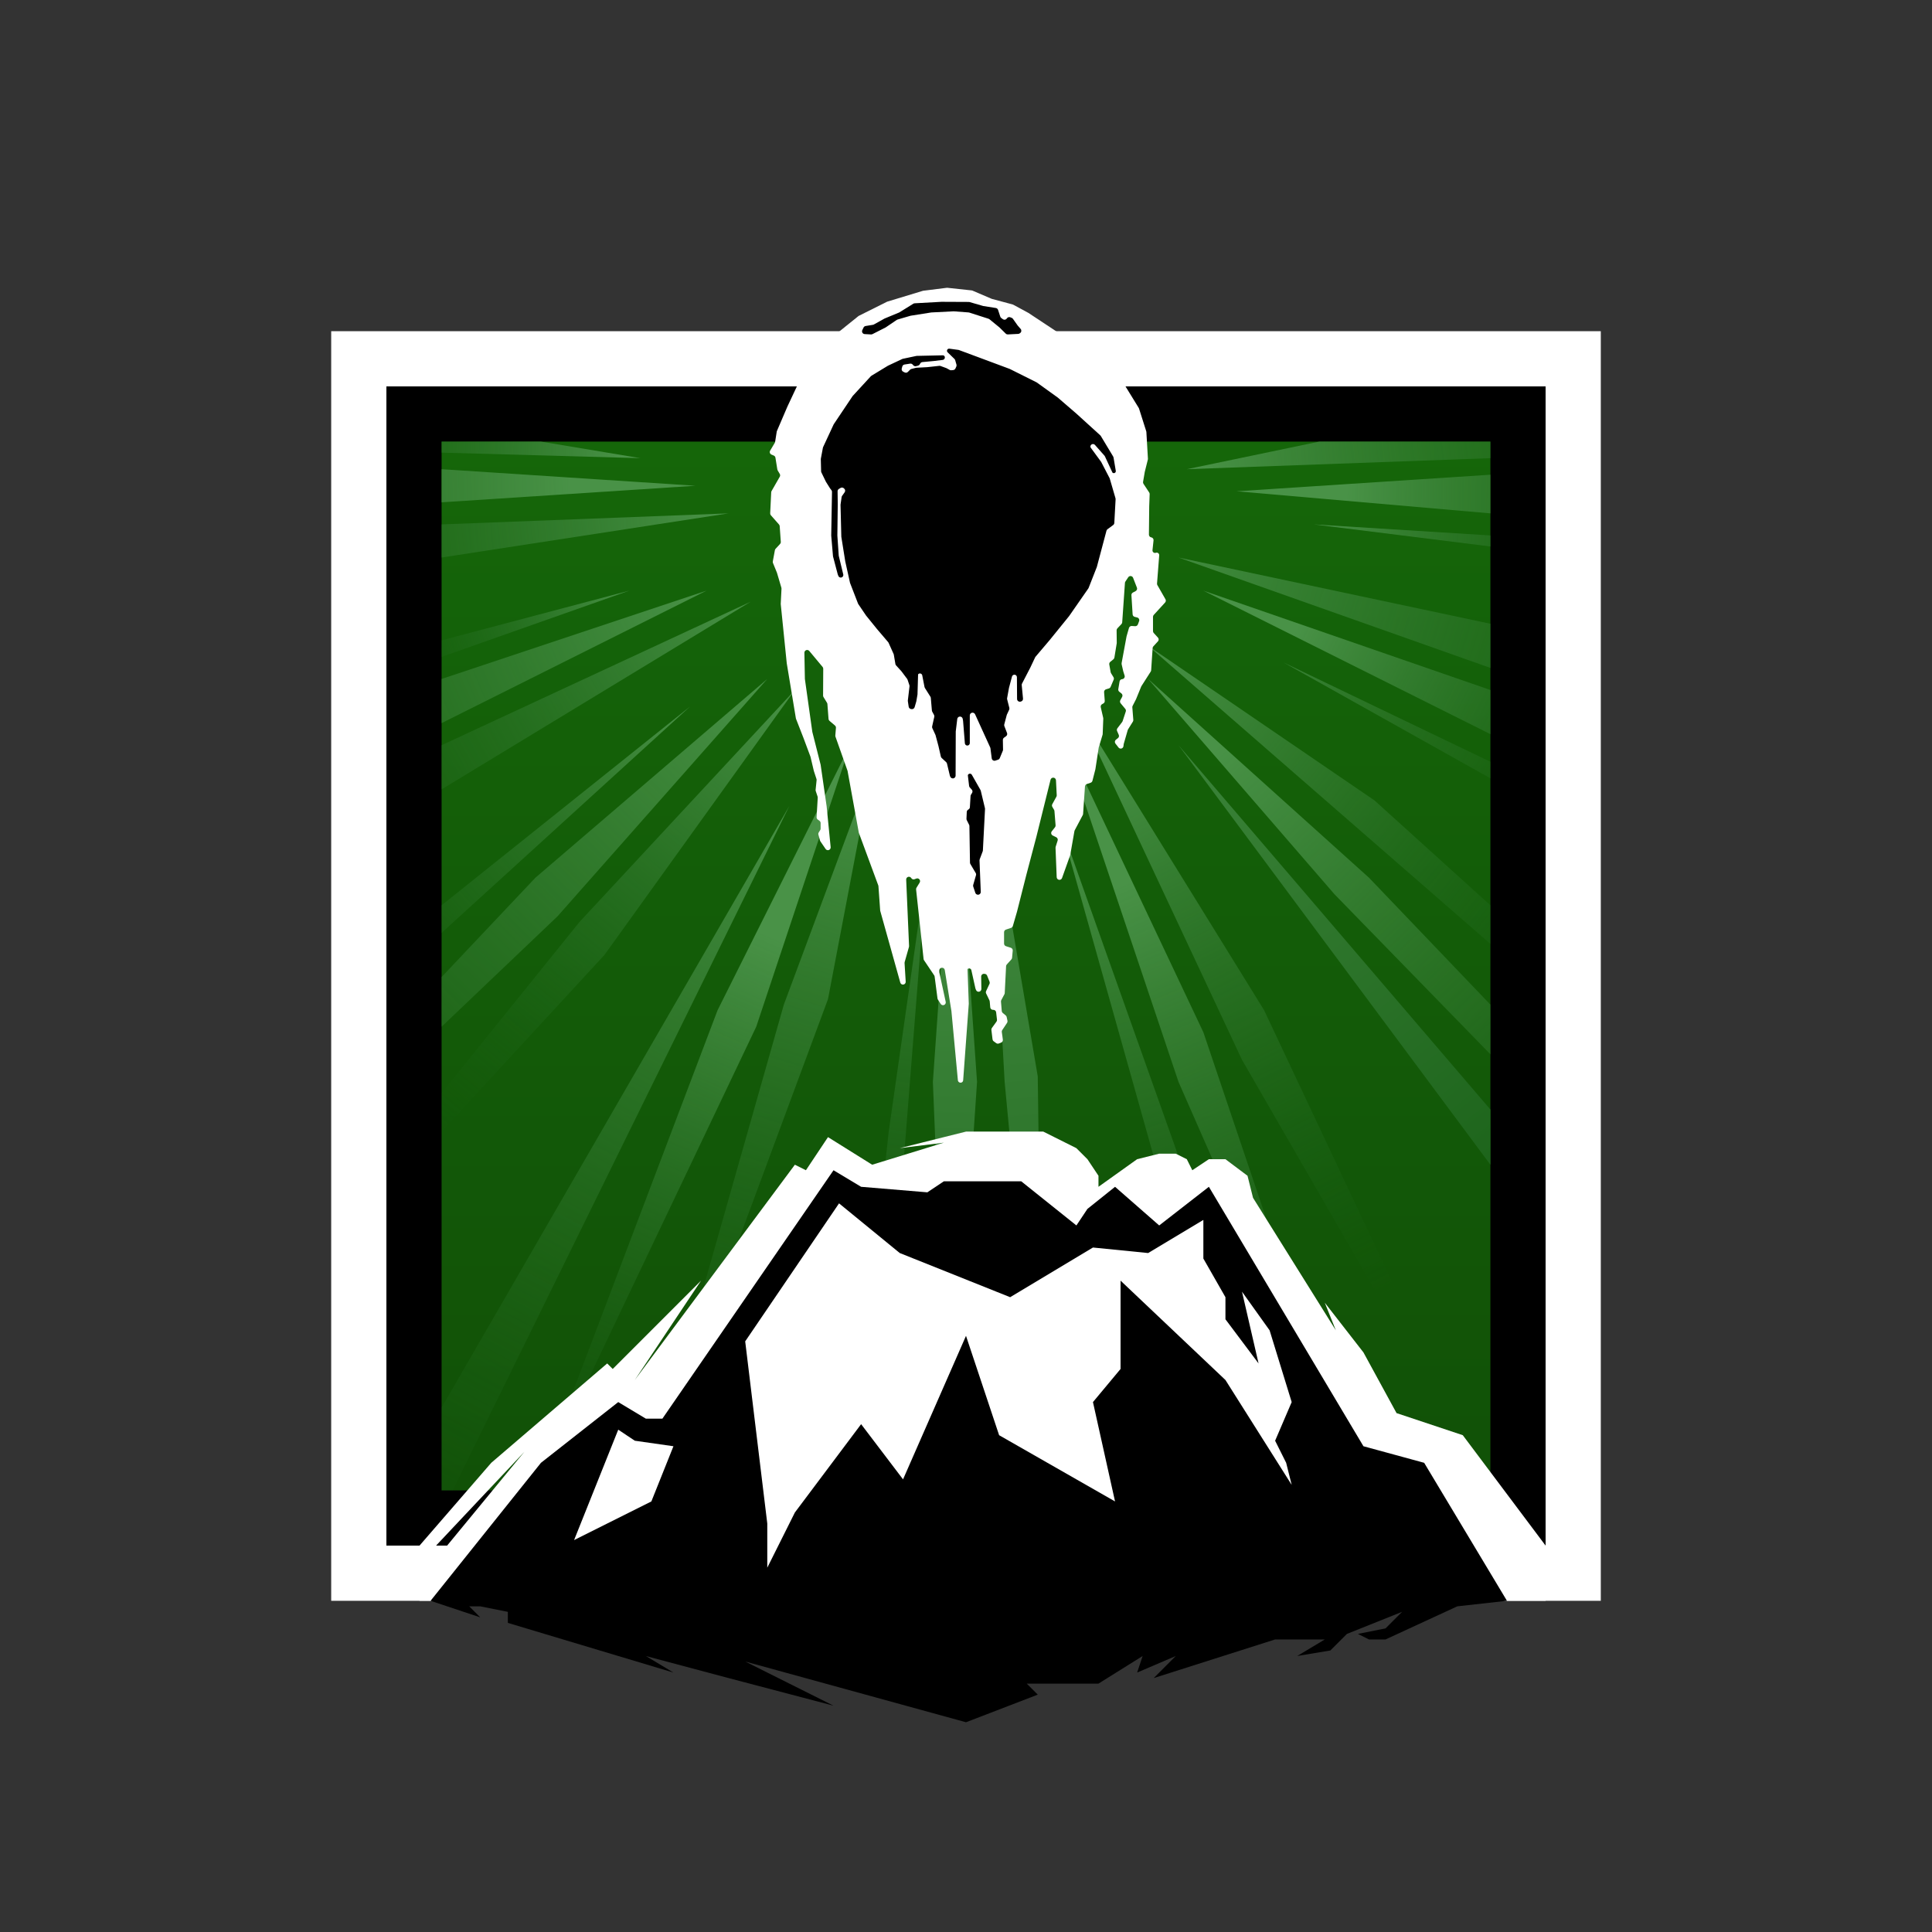 <svg xmlns="http://www.w3.org/2000/svg" viewBox="0 0 350 350"><rect x="0" y="0" width="350" height="350" fill="#333333" stroke="none"/><switch><g><path fill-rule="evenodd" clip-rule="evenodd" fill="#fff" d="M60 60H290V290H60z"/><path fill-rule="evenodd" clip-rule="evenodd" d="M70 70H280V280H70z"/><linearGradient id="a" gradientUnits="userSpaceOnUse" x1="175" y1="80" x2="175" y2="270"><stop offset="0" stop-color="#156609"/><stop offset="1" stop-color="#115107"/></linearGradient><path fill-rule="evenodd" clip-rule="evenodd" fill="url(#a)" d="M80 80H270V270H80z"/><linearGradient id="b" gradientUnits="userSpaceOnUse" x1="126.773" y1="317.963" x2="127.345" y2="317.963" gradientTransform="scale(-111.963 111.963) rotate(-1.79 -10091.16 4249.163)"><stop offset="0" stop-color="#499247"/><stop offset="1" stop-color="#1b6219" stop-opacity="0"/></linearGradient><path d="M80,80h18l18,3l-36-1V80z" fill-rule="evenodd" clip-rule="evenodd" fill="url(#b)"/><linearGradient id="c" gradientUnits="userSpaceOnUse" x1="125.98" y1="326.498" x2="126.552" y2="326.498" gradientTransform="matrix(-211.577 3.497 .456 27.597 26608.559 -9363.324)"><stop offset="0" stop-color="#499247"/><stop offset="1" stop-color="#1b6219" stop-opacity="0"/></linearGradient><path d="M126,88l-46-3v6L126,88z" fill-rule="evenodd" clip-rule="evenodd" fill="url(#c)"/><linearGradient id="d" gradientUnits="userSpaceOnUse" x1="126.416" y1="316.64" x2="126.988" y2="316.64" gradientTransform="scale(-179.209 179.209) rotate(5.599 3295.014 -1141.483)"><stop offset="0" stop-color="#499247"/><stop offset="1" stop-color="#1b6219" stop-opacity="0"/></linearGradient><path d="M132,93l-52,2v6L132,93z" fill-rule="evenodd" clip-rule="evenodd" fill="url(#d)"/><linearGradient id="e" gradientUnits="userSpaceOnUse" x1="128.635" y1="317.829" x2="129.207" y2="317.829" gradientTransform="scale(-80.738 80.738) rotate(17.65 1082.918 -259.236)"><stop offset="0" stop-color="#499247"/><stop offset="1" stop-color="#1b6219" stop-opacity="0"/></linearGradient><path d="M114,107l-34,9v3L114,107z" fill-rule="evenodd" clip-rule="evenodd" fill="url(#e)"/><linearGradient id="f" gradientUnits="userSpaceOnUse" x1="126.349" y1="315.825" x2="126.921" y2="315.825" gradientTransform="scale(-239.018 239.018) rotate(22.813 844.487 -156.314)"><stop offset="0" stop-color="#499247"/><stop offset="1" stop-color="#1b6219" stop-opacity="0"/></linearGradient><path d="M128,107l-48,16v8L128,107z" fill-rule="evenodd" clip-rule="evenodd" fill="url(#f)"/><linearGradient id="g" gradientUnits="userSpaceOnUse" x1="126.948" y1="315.886" x2="127.519" y2="315.886" gradientTransform="scale(-177.65 177.65) rotate(28.836 676.263 -90.133)"><stop offset="0" stop-color="#499247"/><stop offset="1" stop-color="#1b6219" stop-opacity="0"/></linearGradient><path d="M136,109l-56,26v8L136,109" fill-rule="evenodd" clip-rule="evenodd" fill="url(#g)"/><linearGradient id="h" gradientUnits="userSpaceOnUse" x1="127.32" y1="315.479" x2="127.892" y2="315.479" gradientTransform="scale(-153.636 153.636) rotate(41.309 480.61 -11.798)"><stop offset="0" stop-color="#499247"/><stop offset="1" stop-color="#1b6219" stop-opacity="0"/></linearGradient><path d="M125,128l-45,36v5L125,128z" fill-rule="evenodd" clip-rule="evenodd" fill="url(#h)"/><linearGradient id="i" gradientUnits="userSpaceOnUse" x1="126.313" y1="315.177" x2="126.885" y2="315.177" gradientTransform="scale(-281.916 281.916) rotate(44.497 447.599 2.82)"><stop offset="0" stop-color="#499247"/><stop offset="1" stop-color="#1b6219" stop-opacity="0"/></linearGradient><path d="M139,123l-38,43l-21,20v-9l17-18L139,123z" fill-rule="evenodd" clip-rule="evenodd" fill="url(#i)"/><linearGradient id="j" gradientUnits="userSpaceOnUse" x1="127.052" y1="315.058" x2="127.624" y2="315.058" gradientTransform="scale(-182.464 182.464) rotate(50.054 399.802 20.96)"><stop offset="0" stop-color="#499247"/><stop offset="1" stop-color="#1b6219" stop-opacity="0"/></linearGradient><path d="M144,125l-34.5,48L80,205v-7l25-31L144,125z" fill-rule="evenodd" clip-rule="evenodd" fill="url(#j)"/><linearGradient id="k" gradientUnits="userSpaceOnUse" x1="126.314" y1="314.716" x2="126.885" y2="314.716" gradientTransform="scale(-270.622 270.622) rotate(62.276 322.917 52.645)"><stop offset="0" stop-color="#499247"/><stop offset="1" stop-color="#1b6219" stop-opacity="0"/></linearGradient><path d="M143,146L82,270h-2v-15L143,146z" fill-rule="evenodd" clip-rule="evenodd" fill="url(#k)"/><linearGradient id="l" gradientUnits="userSpaceOnUse" x1="126.718" y1="314.43" x2="127.29" y2="314.43" gradientTransform="scale(-191.945 191.945) rotate(66.938 300.132 61.267)"><stop offset="0" stop-color="#499247"/><stop offset="1" stop-color="#1b6219" stop-opacity="0"/></linearGradient><path d="M154,135l-17,51l-40,84l33-87L154,135z" fill-rule="evenodd" clip-rule="evenodd" fill="url(#l)"/><linearGradient id="m" gradientUnits="userSpaceOnUse" x1="126.392" y1="314.387" x2="126.964" y2="314.387" gradientTransform="scale(-244.525 244.525) rotate(73.379 273.46 72.227)"><stop offset="0" stop-color="#499247"/><stop offset="1" stop-color="#1b6219" stop-opacity="0"/></linearGradient><path d="M142,182l-25,88l33-89l8-42L142,182z" fill-rule="evenodd" clip-rule="evenodd" fill="url(#m)"/><linearGradient id="n" gradientUnits="userSpaceOnUse" x1="126.33" y1="314.137" x2="126.902" y2="314.137" gradientTransform="scale(-243.579 243.579) rotate(82.161 242.681 84.46)"><stop offset="0" stop-color="#499247"/><stop offset="1" stop-color="#1b6219" stop-opacity="0"/></linearGradient><path d="M168,156l-7,49l-7,65h5L168,156z" fill-rule="evenodd" clip-rule="evenodd" fill="url(#n)"/><linearGradient id="o" gradientUnits="userSpaceOnUse" x1="126.216" y1="313.947" x2="126.788" y2="313.947" gradientTransform="scale(-237.863 237.863) rotate(88.736 222.92 92.374)"><stop offset="0" stop-color="#499247"/><stop offset="1" stop-color="#1b6219"/></linearGradient><path d="M169,196l3,74l5-74l-4-57L169,196z" fill-rule="evenodd" clip-rule="evenodd" fill="url(#o)"/><linearGradient id="p" gradientUnits="userSpaceOnUse" x1="126.063" y1="313.904" x2="126.634" y2="313.904" gradientTransform="scale(255.912 -255.912) rotate(-85.297 -107.277 224.76)"><stop offset="0" stop-color="#499247"/><stop offset="1" stop-color="#1b6219"/></linearGradient><path d="M188,195l-9-53l3,54l7,74L188,195z" fill-rule="evenodd" clip-rule="evenodd" fill="url(#p)"/><linearGradient id="q" gradientUnits="userSpaceOnUse" x1="125.907" y1="313.428" x2="126.479" y2="313.428" gradientTransform="scale(210.882 -210.882) rotate(-74.12 -144.562 239.108)"><stop offset="0" stop-color="#499247"/><stop offset="1" stop-color="#1b6219" stop-opacity="0"/></linearGradient><path d="M192,149l34,121h9L192,149z" fill-rule="evenodd" clip-rule="evenodd" fill="url(#q)"/><linearGradient id="r" gradientUnits="userSpaceOnUse" x1="125.698" y1="314.322" x2="126.27" y2="314.322" gradientTransform="matrix(76.937 190.594 487.075 -196.616 -162565.828 38004.39)"><stop offset="0" stop-color="#499247"/><stop offset="1" stop-color="#1b6219" stop-opacity="0"/></linearGradient><path d="M192,132l26,55l28,83l-32.5-74L192,132z" fill-rule="evenodd" clip-rule="evenodd" fill="url(#r)"/><linearGradient id="s" gradientUnits="userSpaceOnUse" x1="125.68" y1="313.993" x2="126.252" y2="313.993" gradientTransform="matrix(87.429 174.857 331.062 -165.531 -114738.469 30134.334)"><stop offset="0" stop-color="#499247"/><stop offset="1" stop-color="#1b6219" stop-opacity="0"/></linearGradient><path d="M195,128l34,55l41,87l-45-78L195,128z" fill-rule="evenodd" clip-rule="evenodd" fill="url(#s)"/><linearGradient id="t" gradientUnits="userSpaceOnUse" x1="125.313" y1="313.441" x2="125.885" y2="313.441" gradientTransform="scale(256.427 -256.427) rotate(-51.645 -261.25 285.253)"><stop offset="0" stop-color="#499247"/><stop offset="1" stop-color="#1b6219"/></linearGradient><path d="M213.5,135l56.5,66v10L213.5,135" fill-rule="evenodd" clip-rule="evenodd" fill="url(#t)"/><linearGradient id="u" gradientUnits="userSpaceOnUse" x1="125.027" y1="313.534" x2="125.599" y2="313.534" gradientTransform="matrix(174.857 183.6 201.367 -191.778 -84776.39 37309.148)"><stop offset="0" stop-color="#499247"/><stop offset="1" stop-color="#1b6219" stop-opacity="0"/></linearGradient><path d="M208,123l40,36l22,23v9l-28.25-29L208,123z" fill-rule="evenodd" clip-rule="evenodd" fill="url(#u)"/><linearGradient id="v" gradientUnits="userSpaceOnUse" x1="124.836" y1="312.565" x2="125.408" y2="312.565" gradientTransform="matrix(150.377 120.651 105.084 -130.974 -51409.758 25992.836)"><stop offset="0" stop-color="#499247"/><stop offset="1" stop-color="#1b6219" stop-opacity="0"/></linearGradient><path d="M270,171l-62-54l41,28l21,19V171z" fill-rule="evenodd" clip-rule="evenodd" fill="url(#v)"/><linearGradient id="w" gradientUnits="userSpaceOnUse" x1="124.212" y1="310.177" x2="124.784" y2="310.177" gradientTransform="matrix(131.143 68.194 38.189 -73.44 -27916.14 14421.651)"><stop offset="0" stop-color="#499247"/><stop offset="1" stop-color="#1b6219" stop-opacity="0"/></linearGradient><path d="M232.5,120l37.5,21v-3L232.5,120z" fill-rule="evenodd" clip-rule="evenodd" fill="url(#w)"/><linearGradient id="x" gradientUnits="userSpaceOnUse" x1="124.043" y1="309.334" x2="124.615" y2="309.334" gradientTransform="matrix(127.646 62.949 31.474 -63.823 -25334.2 12046.217)"><stop offset="0" stop-color="#499247"/><stop offset="1" stop-color="#1b6219" stop-opacity="0"/></linearGradient><path d="M218,107l52,26v-8L218,107" fill-rule="evenodd" clip-rule="evenodd" fill="url(#x)"/><linearGradient id="y" gradientUnits="userSpaceOnUse" x1="124.285" y1="310.61" x2="124.857" y2="310.61" gradientTransform="matrix(234.309 69.943 24.759 -82.941 -36609.3 17166.182)"><stop offset="0" stop-color="#499247"/><stop offset="1" stop-color="#1b6219" stop-opacity="0"/></linearGradient><path d="M213.5,101l56.5,20v-8L213.5,101z" fill-rule="evenodd" clip-rule="evenodd" fill="url(#y)"/><linearGradient id="z" gradientUnits="userSpaceOnUse" x1="122.381" y1="291.906" x2="122.953" y2="291.906" gradientTransform="matrix(111.909 3.497 .437 -13.989 -13585.111 3751.868)"><stop offset="0" stop-color="#499247"/><stop offset="1" stop-color="#1b6219" stop-opacity="0"/></linearGradient><path d="M238,95l32,4v-2L238,95z" fill-rule="evenodd" clip-rule="evenodd" fill="url(#z)"/><linearGradient id="A" gradientUnits="userSpaceOnUse" x1="122.896" y1="300.103" x2="123.468" y2="300.103" gradientTransform="matrix(143.383 2.623 .399 -21.819 -17496.932 6314.688)"><stop offset="0" stop-color="#499247"/><stop offset="1" stop-color="#1b6219" stop-opacity="0"/></linearGradient><path d="M224,89l46,4v-7L224,89z" fill-rule="evenodd" clip-rule="evenodd" fill="url(#A)"/><linearGradient id="B" gradientUnits="userSpaceOnUse" x1="123.362" y1="298.584" x2="123.934" y2="298.584" gradientTransform="matrix(194.091 -20.983 -1.907 -17.645 -23157.863 7942.554)"><stop offset="0" stop-color="#499247"/><stop offset="1" stop-color="#1b6219" stop-opacity="0"/></linearGradient><path d="M215,85l55-2v-3h-31L215,85z" fill-rule="evenodd" clip-rule="evenodd" fill="url(#B)"/><g fill-rule="evenodd" clip-rule="evenodd"><path d="M280,290H76v-10l13-15l21-18l1,1l16-16l-12,18l29-39l2,1 l4-6l8,5l13-4l-8,1l12-3h14l6,3l2,2l2,3v2l7-5l4-1h3l2,1l1,2l3-2h3l4,3l1,4l15,24l-2-5l7,9l6,11l12,4l15,20V290z M95,263l-16,17 h2L95,263z" fill="#fff"/><path d="M78,290l20-25l14-11l5,3h3l31-45l5,3l12,1l3-2h14l10,8l2-3l5-4l8,7l9-7 l28,47l11,3l15,25l-9,1l-13,6h-3l-2-1l5-1l3-3l-10,4l-3,3l-6,1l5-3h-9l-22,7l4-4l-7,3l1-3l-8,5h-13l2,2l-13,5l-40-11l16,8l-19-5 l-15-4l5,3l-30-9v-2l-5-1h-2l2,2L78,290z"/><path d="M112 259l3 2 7 1-4 10-14 7L112 259zM135 243l4 33v8l5-10 12-16 7.595 10L175 242l6 18 21 12-4-18 5-6v-16l19 18 12 19-1-4-2-4 3-7-4-13-5-7 3 13-6-8v-4l-4-7v-7l-10 6-10-1-15 9-20-8-11-9L135 243z" fill="#fff"/></g><g fill-rule="evenodd" clip-rule="evenodd"><path d="M174.326,196.026c-0.138,0.116-0.33,0.146-0.497,0.077 c-0.168-0.069-0.283-0.225-0.3-0.405c-0.276-2.962-1.125-12.058-1.167-12.501c-0.001-0.012-0.002-0.023-0.004-0.034 c-0.045-0.275-0.634-3.919-1.203-7.432c-0.042-0.258-0.276-0.441-0.537-0.418s-0.46,0.243-0.457,0.504 c0.002,0.129,0.003,0.225,0.004,0.278c0,0.034,0.004,0.067,0.011,0.1c0.086,0.398,0.679,3.132,1.149,5.3 c0.052,0.237-0.074,0.476-0.298,0.568s-0.481,0.011-0.612-0.193c-0.224-0.352-0.412-0.645-0.503-0.788 c-0.039-0.062-0.064-0.132-0.074-0.204c-0.077-0.59-0.442-3.367-0.521-3.971c-0.01-0.077-0.038-0.15-0.081-0.214 c-0.298-0.445-1.532-2.281-1.838-2.737c-0.045-0.067-0.073-0.144-0.082-0.225c-0.131-1.221-1.202-11.169-1.355-12.595 c-0.012-0.11,0.013-0.221,0.071-0.315c0.12-0.195,0.344-0.558,0.575-0.934c0.112-0.182,0.096-0.416-0.04-0.581 c-0.137-0.165-0.363-0.225-0.563-0.149c-0.117,0.045-0.227,0.087-0.325,0.123c-0.22,0.084-0.47-0.003-0.591-0.205 c0-0.001,0-0.002-0.001-0.002c-0.116-0.196-0.351-0.287-0.569-0.222c-0.218,0.066-0.364,0.271-0.354,0.498 c0.158,3.649,0.484,11.179,0.521,12.039c0.002,0.053-0.004,0.107-0.019,0.158c-0.116,0.41-0.659,2.323-0.779,2.744 c-0.015,0.054-0.021,0.11-0.018,0.167c0.022,0.359,0.111,1.807,0.208,3.381c0.015,0.255-0.164,0.481-0.416,0.523 c-0.252,0.043-0.496-0.112-0.565-0.358c-1.388-4.964-3.441-12.308-3.627-12.973c-0.009-0.033-0.015-0.066-0.017-0.099 c-0.033-0.456-0.276-3.859-0.314-4.395c-0.004-0.047-0.014-0.094-0.03-0.138c-0.301-0.816-3.271-8.855-3.509-9.498 c-0.01-0.027-0.017-0.055-0.023-0.084c-0.132-0.726-1.901-10.44-2.028-11.137c-0.004-0.026-0.011-0.052-0.02-0.077 c-0.17-0.479-1.904-5.383-2.176-6.15c-0.023-0.067-0.032-0.138-0.026-0.208c0.022-0.272,0.081-0.997,0.113-1.387 c0.013-0.16-0.051-0.317-0.174-0.421c-0.268-0.229-0.746-0.635-0.994-0.846c-0.101-0.087-0.164-0.21-0.174-0.343 c-0.045-0.588-0.17-2.249-0.205-2.711c-0.006-0.079-0.031-0.156-0.072-0.224c-0.142-0.231-0.485-0.789-0.636-1.037 c-0.049-0.079-0.075-0.171-0.074-0.264c0.004-0.73,0.022-4.047,0.027-4.865c0-0.118-0.041-0.232-0.116-0.323 c-0.374-0.448-1.565-1.877-2.414-2.896c-0.136-0.163-0.36-0.223-0.559-0.148c-0.198,0.074-0.329,0.265-0.325,0.477 c0.032,1.713,0.082,4.399,0.088,4.713c0,0.02,0.002,0.04,0.005,0.06c0.079,0.568,1.263,8.993,1.339,9.53 c0.002,0.018,0.006,0.036,0.01,0.053c0.104,0.411,1.39,5.488,1.492,5.891c0.005,0.017,0.008,0.034,0.011,0.052 c0.067,0.47,1.039,7.191,1.084,7.504c0.001,0.007,0.002,0.015,0.002,0.022c0.025,0.255,0.465,4.731,0.726,7.391 c0.022,0.228-0.112,0.441-0.327,0.519s-0.455,0.001-0.584-0.188c-0.411-0.603-0.811-1.189-0.945-1.385 c-0.03-0.045-0.054-0.095-0.068-0.148c-0.057-0.205-0.209-0.754-0.293-1.058c-0.037-0.134-0.017-0.277,0.056-0.396 c0.085-0.137,0.197-0.32,0.271-0.439c0.048-0.079,0.074-0.17,0.074-0.262c0-0.236,0-0.714,0-1.01 c0-0.159-0.076-0.309-0.205-0.403c-0.1-0.073-0.219-0.16-0.321-0.235c-0.137-0.1-0.214-0.263-0.204-0.433 c0.047-0.786,0.179-3.038,0.208-3.531c0.004-0.063-0.005-0.127-0.025-0.187c-0.073-0.221-0.26-0.781-0.337-1.012 c-0.022-0.067-0.03-0.138-0.023-0.208c0.035-0.345,0.144-1.424,0.179-1.767c0.007-0.069,0-0.139-0.022-0.206 c-0.105-0.32-0.427-1.303-0.477-1.456c-0.004-0.013-0.008-0.027-0.011-0.041c-0.053-0.225-0.526-2.229-0.59-2.501 c-0.005-0.02-0.011-0.04-0.018-0.059c-0.121-0.325-1.207-3.235-1.25-3.351c-0.001-0.002-0.002-0.005-0.002-0.007 c-0.046-0.116-1.194-3.059-1.356-3.475c-0.013-0.032-0.022-0.066-0.028-0.1c-0.125-0.754-1.582-9.549-1.652-9.969 c-0.002-0.01-0.003-0.021-0.004-0.031c-0.045-0.44-1.016-9.995-1.084-10.671c-0.003-0.025-0.003-0.05-0.002-0.075 c0.015-0.301,0.115-2.305,0.137-2.745c0.003-0.056-0.004-0.113-0.02-0.167c-0.128-0.434-0.728-2.46-0.8-2.704 c-0.005-0.016-0.01-0.032-0.017-0.047c-0.073-0.179-0.545-1.334-0.709-1.734c-0.036-0.088-0.046-0.186-0.029-0.28 c0.078-0.417,0.3-1.621,0.377-2.036c0.017-0.093,0.061-0.179,0.125-0.248c0.187-0.203,0.596-0.645,0.816-0.882 c0.093-0.102,0.141-0.237,0.131-0.375c-0.043-0.606-0.163-2.312-0.202-2.856c-0.008-0.109-0.051-0.213-0.124-0.295 c-0.304-0.345-1.145-1.298-1.474-1.671c-0.086-0.098-0.131-0.225-0.124-0.355c0.035-0.732,0.157-3.229,0.185-3.806 c0.003-0.079,0.026-0.156,0.065-0.224c0.24-0.419,1.135-1.982,1.488-2.598c0.089-0.156,0.088-0.347-0.003-0.502 c-0.125-0.212-0.296-0.504-0.379-0.643c-0.031-0.054-0.052-0.113-0.062-0.175c-0.056-0.347-0.254-1.577-0.343-2.13 c-0.027-0.169-0.139-0.312-0.297-0.38c-0.124-0.053-0.279-0.119-0.427-0.183c-0.132-0.056-0.234-0.167-0.278-0.304 c-0.045-0.137-0.028-0.287,0.045-0.411c0.285-0.479,0.695-1.169,0.835-1.405c0.033-0.055,0.055-0.115,0.065-0.178 c0.055-0.35,0.245-1.562,0.29-1.85c0.007-0.041,0.018-0.081,0.035-0.12c0.218-0.509,1.812-4.218,1.893-4.408 c0.002-0.005,0.004-0.01,0.007-0.015c0.089-0.191,1.888-4.028,2.122-4.527c0.016-0.035,0.037-0.069,0.061-0.099 c0.525-0.658,6.503-8.161,7.012-8.8c0.023-0.029,0.049-0.055,0.077-0.078c0.384-0.308,3.208-2.581,3.586-2.885 c0.028-0.022,0.058-0.042,0.09-0.058c0.493-0.246,4.635-2.317,5.075-2.537c0.025-0.013,0.051-0.023,0.078-0.032 c0.521-0.158,5.904-1.794,6.428-1.953c0.027-0.009,0.055-0.015,0.083-0.018c0.417-0.052,3.776-0.472,4.259-0.532 c0.038-0.005,0.077-0.005,0.115-0.001c0.484,0.052,3.854,0.414,4.399,0.473c0.049,0.005,0.097,0.018,0.143,0.037 c0.463,0.199,3.128,1.338,3.454,1.477c0.022,0.009,0.044,0.017,0.067,0.023c0.351,0.094,3.304,0.888,3.751,1.008 c0.038,0.01,0.074,0.024,0.108,0.043c0.362,0.195,2.512,1.358,2.739,1.481c0.013,0.007,0.026,0.015,0.038,0.023 c0.336,0.222,5.137,3.397,5.469,3.617c0.012,0.008,0.024,0.017,0.035,0.026c0.48,0.381,10.951,8.697,11.9,9.451 c0.046,0.037,0.085,0.08,0.115,0.13c0.318,0.516,2.177,3.538,2.445,3.973c0.022,0.035,0.039,0.072,0.051,0.111 c0.15,0.472,1.159,3.648,1.31,4.125c0.013,0.04,0.02,0.081,0.023,0.123c0.03,0.531,0.245,4.269,0.279,4.851 c0.002,0.05-0.002,0.1-0.015,0.149c-0.092,0.37-0.502,2.011-0.55,2.202c-0.003,0.012-0.006,0.025-0.008,0.037 c-0.027,0.161-0.227,1.324-0.307,1.793c-0.022,0.126,0.005,0.255,0.076,0.361c0.241,0.364,0.814,1.231,1.035,1.565 c0.057,0.087,0.086,0.19,0.082,0.294c-0.018,0.51-0.075,2.071-0.079,2.184c-0.001,0.005-0.001,0.009-0.001,0.013 c-0.002,0.177-0.04,3.878-0.053,5.14c-0.002,0.241,0.168,0.45,0.405,0.496c0.01,0.002,0.019,0.003,0.029,0.005 c0.255,0.05,0.43,0.286,0.402,0.544c-0.05,0.473-0.13,1.218-0.189,1.772c-0.017,0.156,0.048,0.31,0.172,0.407 s0.289,0.123,0.436,0.07c0.001,0,0.001,0,0.001,0c0.145-0.053,0.307-0.028,0.429,0.065c0.123,0.094,0.19,0.243,0.178,0.396 c-0.106,1.385-0.338,4.398-0.393,5.111c-0.008,0.099,0.015,0.199,0.065,0.286c0.256,0.449,1.092,1.911,1.463,2.561 c0.108,0.189,0.081,0.425-0.065,0.586c-0.511,0.558-1.67,1.827-2.061,2.254c-0.084,0.092-0.131,0.213-0.131,0.337 c0,0.54,0,2.055,0,2.594c0,0.125,0.047,0.246,0.131,0.338c0.182,0.199,0.518,0.566,0.765,0.838c0.175,0.191,0.175,0.484,0,0.675 c-0.269,0.293-0.645,0.703-0.834,0.909c-0.077,0.084-0.123,0.192-0.13,0.305c-0.048,0.716-0.226,3.406-0.267,4.026 c-0.006,0.085-0.032,0.166-0.078,0.237c-0.302,0.472-1.497,2.343-1.684,2.635c-0.016,0.025-0.03,0.052-0.042,0.08 c-0.12,0.296-0.837,2.055-0.921,2.261c-0.005,0.013-0.011,0.026-0.017,0.039c-0.067,0.13-0.459,0.897-0.615,1.203 c-0.042,0.082-0.06,0.174-0.053,0.266c0.035,0.442,0.14,1.803,0.177,2.276c0.008,0.106-0.018,0.213-0.074,0.304 c-0.21,0.335-0.736,1.176-0.88,1.407c-0.024,0.039-0.043,0.081-0.056,0.126c-0.108,0.373-0.633,2.19-0.715,2.476 c-0.008,0.025-0.013,0.05-0.016,0.076c-0.008,0.064-0.025,0.202-0.046,0.369c-0.025,0.201-0.169,0.367-0.364,0.42 c-0.195,0.054-0.403-0.015-0.527-0.175c-0.197-0.253-0.4-0.513-0.559-0.718c-0.169-0.218-0.13-0.531,0.086-0.701 c0.121-0.094,0.251-0.196,0.365-0.286c0.179-0.14,0.241-0.384,0.15-0.592c-0.095-0.219-0.215-0.496-0.302-0.696 c-0.073-0.166-0.049-0.358,0.06-0.502c0.255-0.335,0.71-0.934,0.862-1.134c0.033-0.044,0.059-0.094,0.077-0.146 c0.094-0.287,0.419-1.275,0.575-1.752c0.054-0.163,0.02-0.342-0.089-0.475c-0.222-0.268-0.603-0.728-0.842-1.017 c-0.13-0.158-0.151-0.379-0.053-0.558c0.097-0.178,0.22-0.405,0.324-0.594c0.116-0.214,0.062-0.481-0.13-0.632 c-0.126-0.099-0.267-0.21-0.382-0.301c-0.143-0.113-0.214-0.295-0.184-0.475c0.061-0.364,0.165-0.987,0.232-1.389 c0.037-0.226,0.223-0.397,0.451-0.416c0.008-0.001,0.015-0.001,0.023-0.002c0.151-0.012,0.289-0.093,0.373-0.219 c0.085-0.126,0.108-0.283,0.063-0.428c-0.102-0.325-0.212-0.679-0.238-0.763c-0.004-0.012-0.008-0.024-0.011-0.037 c-0.031-0.136-0.221-0.965-0.288-1.257c-0.015-0.066-0.016-0.135-0.004-0.202c0.125-0.676,0.832-4.497,0.894-4.835 c0.003-0.016,0.007-0.032,0.012-0.047c0.043-0.15,0.282-0.982,0.427-1.484c0.065-0.225,0.277-0.375,0.511-0.361 c0.192,0.012,0.419,0.027,0.606,0.038c0.22,0.014,0.423-0.118,0.5-0.324c0.066-0.177,0.147-0.397,0.221-0.594 c0.049-0.132,0.04-0.28-0.026-0.406s-0.182-0.217-0.319-0.253c-0.154-0.039-0.317-0.08-0.456-0.116 c-0.21-0.054-0.362-0.237-0.375-0.453c-0.05-0.803-0.169-2.714-0.216-3.475c-0.012-0.195,0.09-0.379,0.263-0.471 c0.15-0.081,0.338-0.182,0.503-0.27c0.222-0.12,0.321-0.387,0.229-0.622c-0.176-0.453-0.464-1.195-0.693-1.784 c-0.068-0.174-0.227-0.296-0.413-0.316c-0.186-0.02-0.367,0.066-0.47,0.222c-0.202,0.304-0.407,0.616-0.513,0.776 c-0.048,0.072-0.076,0.155-0.082,0.241c-0.062,0.896-0.423,6.109-0.495,7.145c-0.008,0.115-0.056,0.225-0.135,0.309 c-0.188,0.198-0.545,0.576-0.742,0.784c-0.089,0.094-0.138,0.219-0.136,0.349c0.006,0.542,0.023,2.007,0.026,2.278 c0,0.028-0.002,0.057-0.007,0.086c-0.048,0.293-0.328,2.007-0.421,2.58c-0.02,0.121-0.083,0.23-0.177,0.307 c-0.153,0.125-0.395,0.323-0.573,0.469c-0.14,0.114-0.207,0.296-0.176,0.474c0.073,0.41,0.202,1.139,0.248,1.396 c0.011,0.061,0.033,0.12,0.066,0.174c0.095,0.155,0.307,0.502,0.447,0.731c0.084,0.138,0.097,0.309,0.033,0.457 c-0.146,0.342-0.413,0.97-0.553,1.299c-0.058,0.135-0.172,0.238-0.313,0.282c-0.147,0.045-0.344,0.105-0.515,0.158 c-0.223,0.069-0.369,0.283-0.352,0.515c0.034,0.447,0.088,1.164,0.119,1.576c0.014,0.195-0.086,0.381-0.258,0.475 c-0.07,0.04-0.147,0.082-0.22,0.122c-0.195,0.108-0.296,0.332-0.246,0.55c0.133,0.58,0.383,1.671,0.446,1.947 c0.01,0.043,0.014,0.087,0.012,0.132c-0.015,0.392-0.094,2.409-0.109,2.794c-0.002,0.043-0.009,0.084-0.021,0.125 c-0.104,0.343-0.61,2.025-0.689,2.285c-0.006,0.023-0.012,0.045-0.015,0.069c-0.057,0.369-0.545,3.558-0.593,3.869 c-0.003,0.016-0.006,0.032-0.01,0.048c-0.049,0.193-0.384,1.499-0.529,2.066c-0.042,0.163-0.163,0.294-0.323,0.349 c-0.2,0.068-0.478,0.163-0.691,0.235c-0.191,0.065-0.324,0.238-0.338,0.439c-0.073,1.063-0.299,4.35-0.342,4.982 c-0.005,0.07-0.024,0.138-0.057,0.2c-0.238,0.448-1.255,2.37-1.462,2.761c-0.024,0.046-0.041,0.096-0.051,0.148 c-0.097,0.553-0.681,3.884-0.753,4.296c-0.005,0.028-0.012,0.055-0.021,0.082c-0.111,0.311-0.851,2.385-1.469,4.118 c-0.08,0.226-0.309,0.363-0.546,0.327c-0.237-0.037-0.415-0.236-0.424-0.475c-0.083-2.106-0.19-4.812-0.21-5.328 c-0.003-0.058,0.005-0.116,0.022-0.171c0.066-0.206,0.239-0.755,0.361-1.141c0.074-0.236-0.035-0.49-0.257-0.599 c-0.19-0.094-0.424-0.209-0.634-0.312c-0.136-0.066-0.234-0.191-0.268-0.338c-0.033-0.148,0.002-0.303,0.096-0.421 c0.205-0.259,0.442-0.559,0.583-0.736c0.078-0.099,0.116-0.224,0.106-0.35c-0.044-0.559-0.17-2.149-0.205-2.587 c-0.005-0.075-0.028-0.147-0.066-0.212c-0.075-0.13-0.212-0.366-0.317-0.546c-0.088-0.152-0.09-0.338-0.005-0.492 c0.205-0.373,0.586-1.066,0.741-1.348c0.045-0.082,0.066-0.174,0.061-0.267c-0.019-0.389-0.077-1.524-0.137-2.709 c-0.012-0.248-0.204-0.449-0.451-0.473c-0.247-0.023-0.474,0.137-0.534,0.378c-0.987,3.975-2.527,10.173-2.568,10.341 c-0.001,0.002-0.002,0.004-0.002,0.007c-0.046,0.171-1.768,6.705-1.805,6.847c-0.001,0.001-0.001,0.003-0.001,0.005 c-0.036,0.139-1.624,6.41-1.69,6.67c-0.001,0.006-0.002,0.011-0.004,0.017c-0.04,0.136-0.562,1.937-0.757,2.608 c-0.045,0.157-0.164,0.282-0.319,0.335c-0.254,0.086-0.651,0.221-0.934,0.317c-0.202,0.069-0.339,0.259-0.339,0.473 c0,0.532,0,1.524,0,2.059c0,0.217,0.14,0.409,0.347,0.476c0.258,0.083,0.611,0.196,0.877,0.282 c0.223,0.071,0.367,0.288,0.345,0.522c-0.037,0.404-0.093,1.009-0.12,1.299c-0.01,0.107-0.054,0.209-0.127,0.289 c-0.201,0.223-0.623,0.69-0.83,0.92c-0.077,0.085-0.122,0.195-0.128,0.31c-0.041,0.818-0.211,4.211-0.244,4.872 c-0.003,0.073-0.023,0.145-0.058,0.21c-0.123,0.23-0.428,0.803-0.566,1.062c-0.045,0.084-0.065,0.181-0.057,0.276 c0.03,0.361,0.107,1.29,0.142,1.709c0.011,0.134,0.076,0.257,0.18,0.343c0.156,0.13,0.39,0.323,0.536,0.444 c0.086,0.071,0.146,0.17,0.17,0.279c0.04,0.186,0.105,0.485,0.148,0.685c0.028,0.133,0.002,0.271-0.073,0.383 c-0.214,0.321-0.664,0.997-0.868,1.303c-0.067,0.1-0.095,0.222-0.08,0.342c0.042,0.319,0.128,0.98,0.183,1.404 c0.03,0.228-0.1,0.447-0.314,0.53c-0.136,0.053-0.287,0.112-0.412,0.16c-0.159,0.062-0.339,0.038-0.476-0.063 c-0.145-0.106-0.331-0.242-0.465-0.34c-0.111-0.082-0.184-0.206-0.201-0.343c-0.05-0.414-0.159-1.315-0.208-1.712 c-0.015-0.125,0.018-0.252,0.092-0.354c0.204-0.282,0.627-0.865,0.831-1.146c0.074-0.101,0.106-0.227,0.092-0.351 c-0.036-0.309-0.107-0.922-0.156-1.343c-0.029-0.252-0.242-0.442-0.496-0.442c-0.024,0-0.048,0-0.072,0 c-0.259,0-0.475-0.198-0.498-0.456c-0.033-0.378-0.077-0.883-0.095-1.087c-0.006-0.061-0.022-0.119-0.048-0.174 c-0.112-0.233-0.436-0.905-0.603-1.252c-0.065-0.135-0.066-0.293-0.003-0.429c0.158-0.337,0.46-0.984,0.612-1.309 c0.058-0.125,0.062-0.269,0.011-0.397c-0.112-0.279-0.314-0.786-0.44-1.1c-0.068-0.17-0.224-0.29-0.406-0.311 c-0.036-0.004-0.074-0.009-0.112-0.013c-0.144-0.017-0.287,0.029-0.394,0.125c-0.107,0.097-0.167,0.235-0.165,0.379 c0.009,0.541,0.022,1.393,0.035,2.238c0.004,0.241-0.165,0.45-0.401,0.498c-0.236,0.048-0.473-0.08-0.563-0.304 c-0.044-0.111-0.078-0.196-0.097-0.241c-0.01-0.025-0.018-0.051-0.024-0.078c-0.068-0.305-0.507-2.28-0.726-3.269 c-0.029-0.13-0.119-0.239-0.242-0.291c-0.122-0.053-0.262-0.043-0.377,0.025l-0.001,0.001c-0.049,0.029-0.077,0.082-0.075,0.138 c0.027,0.742,0.21,5.746,0.225,6.161c0,0.019,0,0.037-0.001,0.055c-0.047,0.639-0.898,12.249-1.017,13.865 C174.475,195.838,174.419,195.949,174.326,196.026C174.327,196.026,174.327,196.026,174.326,196.026L174.326,196.026z" fill="#fff"/><path d="M158.051 60.533c-.079.04-.167.059-.255.054-.234-.013-.731-.041-1.159-.065-.166-.01-.318-.102-.402-.246-.085-.144-.092-.321-.02-.471.082-.168.164-.338.226-.468.071-.146.209-.249.369-.276.384-.063 1.089-.179 1.333-.219.057-.009.112-.028.162-.056.34-.19 1.714-.954 1.917-1.068.017-.009.035-.018.052-.025.258-.107 2.293-.949 2.597-1.074.025-.011.049-.023.072-.038.272-.168 2.057-1.276 2.518-1.562.071-.045.152-.07.236-.075.75-.041 4.567-.252 4.835-.267.01-.001.02-.001.03-.001.279.001 4.356.02 4.94.023.046 0 .092.006.136.019.373.108 2.195.633 2.45.707.019.005.039.01.06.013.224.036 1.633.26 2.26.36.185.029.338.16.397.338.117.357.312.951.404 1.23.033.101.097.188.183.25.079.057.186.134.292.211.222.16.533.112.696-.109.017-.024.034-.048.051-.071.135-.183.375-.252.586-.169.093.036.187.074.26.103.091.035.169.097.225.176.212.299.746 1.055.841 1.189.009.013.019.026.03.038.065.075.311.36.527.608.091.105.134.243.119.381-.014.138-.086.264-.197.347-.032.024-.063.047-.091.068-.079.06-.175.094-.274.099-.39.02-1.423.073-1.877.096-.139.007-.276-.044-.376-.142-.317-.313-1.018-1.002-1.134-1.115-.011-.011-.022-.021-.034-.031-.167-.136-1.465-1.197-1.79-1.462-.049-.04-.104-.07-.164-.089-.516-.166-3.086-.99-3.5-1.123-.038-.012-.077-.02-.116-.022-.372-.028-2.386-.179-2.662-.2-.021-.002-.042-.002-.063-.001-.358.018-3.671.187-4.002.204-.018 0-.036.002-.053.005-.315.05-3.361.533-3.704.587-.021.004-.042.008-.062.014-.25.073-1.946.569-2.326.68-.05.015-.097.037-.14.066-.325.22-1.763 1.195-1.974 1.338-.017.012-.035.023-.054.032C160.19 59.444 158.517 60.296 158.051 60.533L158.051 60.533zM175.352 140.381c.067-.133.201-.218.349-.222.149-.004.287.074.36.203.509.898 1.38 2.434 1.565 2.759.023.041.04.085.051.131.103.428.652 2.726.756 3.159.011.046.015.094.013.141-.038.729-.348 6.763-.387 7.521-.003.052-.013.103-.032.151-.098.261-.434 1.151-.545 1.445-.024.062-.035.129-.032.196.026.656.17 4.308.225 5.702.006.139-.047.275-.146.373-.099.099-.234.152-.373.146-.004 0-.007 0-.01 0-.208-.008-.389-.144-.455-.342-.116-.347-.294-.881-.379-1.137-.032-.096-.034-.2-.006-.297.107-.37.384-1.333.506-1.758.039-.132.02-.275-.05-.393-.235-.396-.778-1.314-.969-1.636-.044-.075-.068-.16-.07-.247-.014-.876-.091-5.819-.104-6.635-.001-.075-.019-.149-.052-.216-.101-.2-.323-.645-.429-.857-.038-.076-.056-.161-.052-.246.012-.267.039-.881.054-1.23.008-.159.09-.305.223-.394.039-.026.08-.053.119-.079.131-.087.213-.23.222-.387.03-.507.099-1.647.121-2.027.005-.083.031-.163.074-.233.053-.085.129-.209.201-.325.118-.19.095-.434-.055-.6-.122-.134-.262-.287-.355-.391-.07-.077-.115-.174-.127-.277-.052-.441-.197-1.661-.227-1.911-.003-.029.002-.059.015-.085C175.351 140.382 175.352 140.381 175.352 140.381L175.352 140.381zM172.168 140.738c.102.208.335.318.561.266.226-.052.386-.253.387-.485.01-2.843.027-7.573.028-7.988.001-.019.002-.039.004-.058.022-.177.138-1.141.269-2.221.03-.246.235-.433.483-.439.248-.007.464.17.506.414.031.178.052.304.061.353.002.015.004.03.006.045.022.275.237 2.964.322 4.028.019.24.224.422.465.412h.001c.239-.01.428-.207.428-.447 0-.94 0-3.24 0-5.012 0-.236.164-.439.394-.489s.464.067.561.281c1.016 2.226 2.508 5.497 2.742 6.01.02.046.034.094.041.144.034.269.154 1.201.235 1.831.019.148.104.28.23.36.127.079.282.098.424.051.177-.059.36-.12.497-.166.138-.046.249-.149.304-.283.149-.361.447-1.083.554-1.342.026-.063.039-.131.038-.2-.005-.317-.022-1.281-.029-1.749-.003-.164.074-.319.207-.415.111-.079.248-.178.37-.266.185-.133.257-.374.174-.586-.148-.383-.376-.97-.482-1.245-.038-.098-.044-.206-.017-.308.107-.406.388-1.472.449-1.7.007-.028.017-.056.03-.083.066-.142.289-.619.407-.873.049-.105.06-.223.032-.335-.096-.374-.318-1.247-.395-1.549-.018-.07-.021-.143-.008-.213.07-.384.304-1.671.336-1.845.002-.013.005-.026.008-.039.045-.167.368-1.389.538-2.029.058-.222.273-.365.501-.334l0 0c.224.03.391.22.393.446.006.858.021 2.902.028 3.948.001.154.073.299.195.393.122.094.281.126.43.088.026-.007.052-.014.078-.02.238-.062.396-.287.372-.532-.065-.685-.19-2-.232-2.439-.009-.096.01-.192.054-.277.291-.563 1.427-2.757 1.505-2.908.003-.006.006-.011.008-.017.057-.121.719-1.523.864-1.831.019-.04.043-.077.071-.11.331-.39 2.469-2.908 2.57-3.028.003-.003.005-.006.007-.009.122-.15 3.282-4.052 3.498-4.318.008-.01.015-.019.022-.029.197-.284 3.122-4.493 3.469-4.991.022-.032.04-.066.054-.103.174-.443 1.351-3.44 1.474-3.754.007-.017.013-.036.018-.054.112-.421 1.473-5.538 1.739-6.541.03-.11.095-.207.187-.274.246-.181.754-.556 1.031-.759.12-.089.194-.227.202-.376.047-.854.205-3.767.234-4.303.003-.056-.004-.113-.019-.167-.147-.504-.925-3.176-1.038-3.563-.009-.031-.021-.061-.036-.09-.177-.341-1.343-2.591-1.501-2.897-.012-.023-.026-.045-.041-.066-.192-.261-1.53-2.086-1.87-2.55-.05-.069-.073-.154-.062-.239 0-.001 0-.001 0-.002.022-.185.152-.341.33-.396.179-.056.373-.001.497.139.638.721 1.512 1.708 1.725 1.949.032.037.058.077.079.121.191.412 1.216 2.62 1.352 2.913.01.021.025.039.043.053.001.001.002.001.002.002.117.089.277.098.403.021.126-.076.193-.221.169-.366-.145-.859-.349-2.073-.407-2.416-.01-.062-.032-.121-.065-.175-.307-.511-1.97-3.274-2.243-3.727-.025-.042-.056-.08-.092-.112-.489-.445-4.128-3.753-4.278-3.889-.003-.003-.006-.006-.009-.009-.138-.118-3.133-2.704-3.384-2.92-.011-.01-.023-.019-.035-.028-.267-.192-3.428-2.467-3.784-2.723-.022-.016-.045-.03-.069-.042-.423-.211-4.466-2.233-4.814-2.407-.016-.008-.033-.015-.049-.021-.41-.153-5.698-2.123-5.746-2.141l-3.425-1.272c-.035-.012-.07-.021-.106-.026-.206-.029-.962-.132-1.638-.225-.165-.023-.326.063-.399.213-.072.151-.04.331.08.446l.005.005c.039.037.934.908 1.231 1.197.062.06.107.135.131.219.057.197.169.581.234.806.033.115.025.238-.025.346-.047.104-.108.238-.161.356-.075.163-.231.274-.41.291-.118.01-.249.022-.347.031-.099.009-.199-.012-.286-.06-.17-.093-.452-.248-.549-.302-.023-.012-.046-.023-.07-.031-.157-.058-.782-.285-1.037-.378-.072-.026-.149-.035-.226-.027-.441.049-2.001.219-2.164.237-.009.001-.018.002-.028.002-.16.009-1.657.089-1.945.104-.032.002-.064.007-.095.015-.145.036-.595.149-.822.205-.088.022-.168.068-.233.132-.101.102-.265.266-.403.404-.151.15-.379.189-.571.097-.088-.043-.184-.089-.275-.133-.217-.104-.328-.347-.266-.579.031-.119.066-.248.096-.36.051-.192.21-.335.406-.366.298-.046.737-.114 1.019-.158.169-.027.34.036.453.165.039.044.08.091.119.136.124.141.316.201.498.156.117-.029.248-.062.355-.089.133-.033.247-.12.314-.24.029-.05.059-.105.089-.157.08-.143.226-.238.389-.253.577-.054 1.92-.18 2.026-.19.005 0 .009-.001.014-.001.086-.011.973-.118 1.635-.199.154-.018.288-.116.353-.258.066-.141.053-.307-.034-.436V64.51c-.06-.09-.163-.144-.272-.141-.821.018-4.282.093-4.725.102-.031.001-.062.005-.092.011-.31.066-2.099.444-2.442.516-.038.008-.075.02-.11.037-.349.164-2.333 1.097-2.575 1.211-.016.008-.032.016-.047.025-.255.155-2.559 1.557-2.963 1.803-.04.025-.077.054-.109.089-.385.419-2.978 3.24-3.266 3.553-.017.019-.033.039-.047.06-.275.41-3.112 4.644-3.389 5.056-.014.022-.027.044-.038.068-.174.375-1.683 3.621-1.902 4.092-.018.038-.031.077-.038.118-.058.31-.317 1.687-.37 1.972-.007.035-.009.07-.009.105.008.298.044 1.776.054 2.19.002.071.019.141.05.206.165.341.713 1.473.801 1.655.008.017.017.033.026.048.098.155.651 1.037.746 1.188.009.015.019.029.03.042.038.049.135.172.212.271.071.091.109.203.107.318-.02 1.144-.132 7.443-.14 7.897 0 .017 0 .034.002.051.026.309.283 3.3.316 3.695.003.029.008.057.015.085.095.358.766 2.902.842 3.193.005.018.011.036.017.053.017.041.051.131.1.256.085.221.322.342.551.283.229-.059.377-.28.345-.514 0 0 0 0 0-.001-.001-.009-.003-.019-.006-.029-.054-.223-.721-2.978-.81-3.349-.007-.028-.011-.056-.013-.084-.027-.388-.228-3.321-.247-3.593-.001-.014-.001-.027-.001-.041.004-.362.069-5.463.071-5.672 0-.004 0-.009 0-.013-.001-.113-.022-1.661-.031-2.318-.003-.18.092-.348.248-.439.092-.054.197-.115.294-.171.187-.11.423-.086.585.059.025.023.051.046.077.069.19.17.222.454.074.662-.161.227-.357.504-.46.648-.046.065-.076.14-.087.219-.045.314-.164 1.148-.192 1.344-.004.027-.005.055-.005.083.012.498.131 5.284.142 5.731 0 .023.002.045.006.067.063.393.666 4.166.709 4.432.002.01.003.02.006.03.054.243.764 3.44.848 3.819.006.025.013.049.022.072.137.355 1.269 3.28 1.436 3.711.013.036.031.069.052.1.199.294 1.266 1.867 1.39 2.051.008.011.016.023.025.034.167.206 1.86 2.299 1.954 2.415.003.004.006.007.008.01.095.111 1.731 2.029 2.029 2.378.031.036.056.077.075.12.144.32.776 1.723.913 2.027.017.039.029.079.037.121.045.267.222 1.308.287 1.693.016.094.059.182.123.252.242.267.854.94.961 1.057.01.012.02.024.03.037.109.145.819 1.091 1.012 1.35.033.043.058.09.075.141.068.205.255.765.333 1 .023.07.031.144.022.217-.054.457-.259 2.185-.301 2.547-.006.044-.005.089.002.133.026.175.099.663.15 1.005.033.216.201.385.416.42.033.005.066.01.1.016.248.04.488-.112.559-.353.111-.38.262-.896.298-1.02.005-.018.01-.037.013-.056.028-.165.173-1.009.204-1.191.004-.023.006-.046.007-.07.01-.342.091-3.08.104-3.552.002-.044.021-.085.054-.114.001-.001.001-.001.002-.001.114-.101.273-.133.417-.084.145.049.252.171.281.321.143.734.351 1.801.413 2.119.012.061.035.119.069.171.18.285.793 1.254.995 1.574.043.068.069.145.076.225.037.431.161 1.882.196 2.283.005.069.025.135.058.196.078.143.23.423.327.603.058.107.075.231.048.349-.051.225-.132.581-.138.604 0 0 0 .001 0 .002-.008.034-.174.784-.25 1.124-.024.107-.012.219.034.318.147.318.476 1.032.557 1.206.012.026.021.053.029.08.073.275.488 1.825.524 1.957.001.006.003.012.004.018.028.122.328 1.435.43 1.884.022.098.073.187.147.255.2.187.617.575.816.76.072.067.123.154.146.25.111.467.454 1.902.525 2.2.009.036.022.071.038.105C172.127 140.654 172.145 140.692 172.168 140.738L172.168 140.738z"/></g></g></switch></svg>